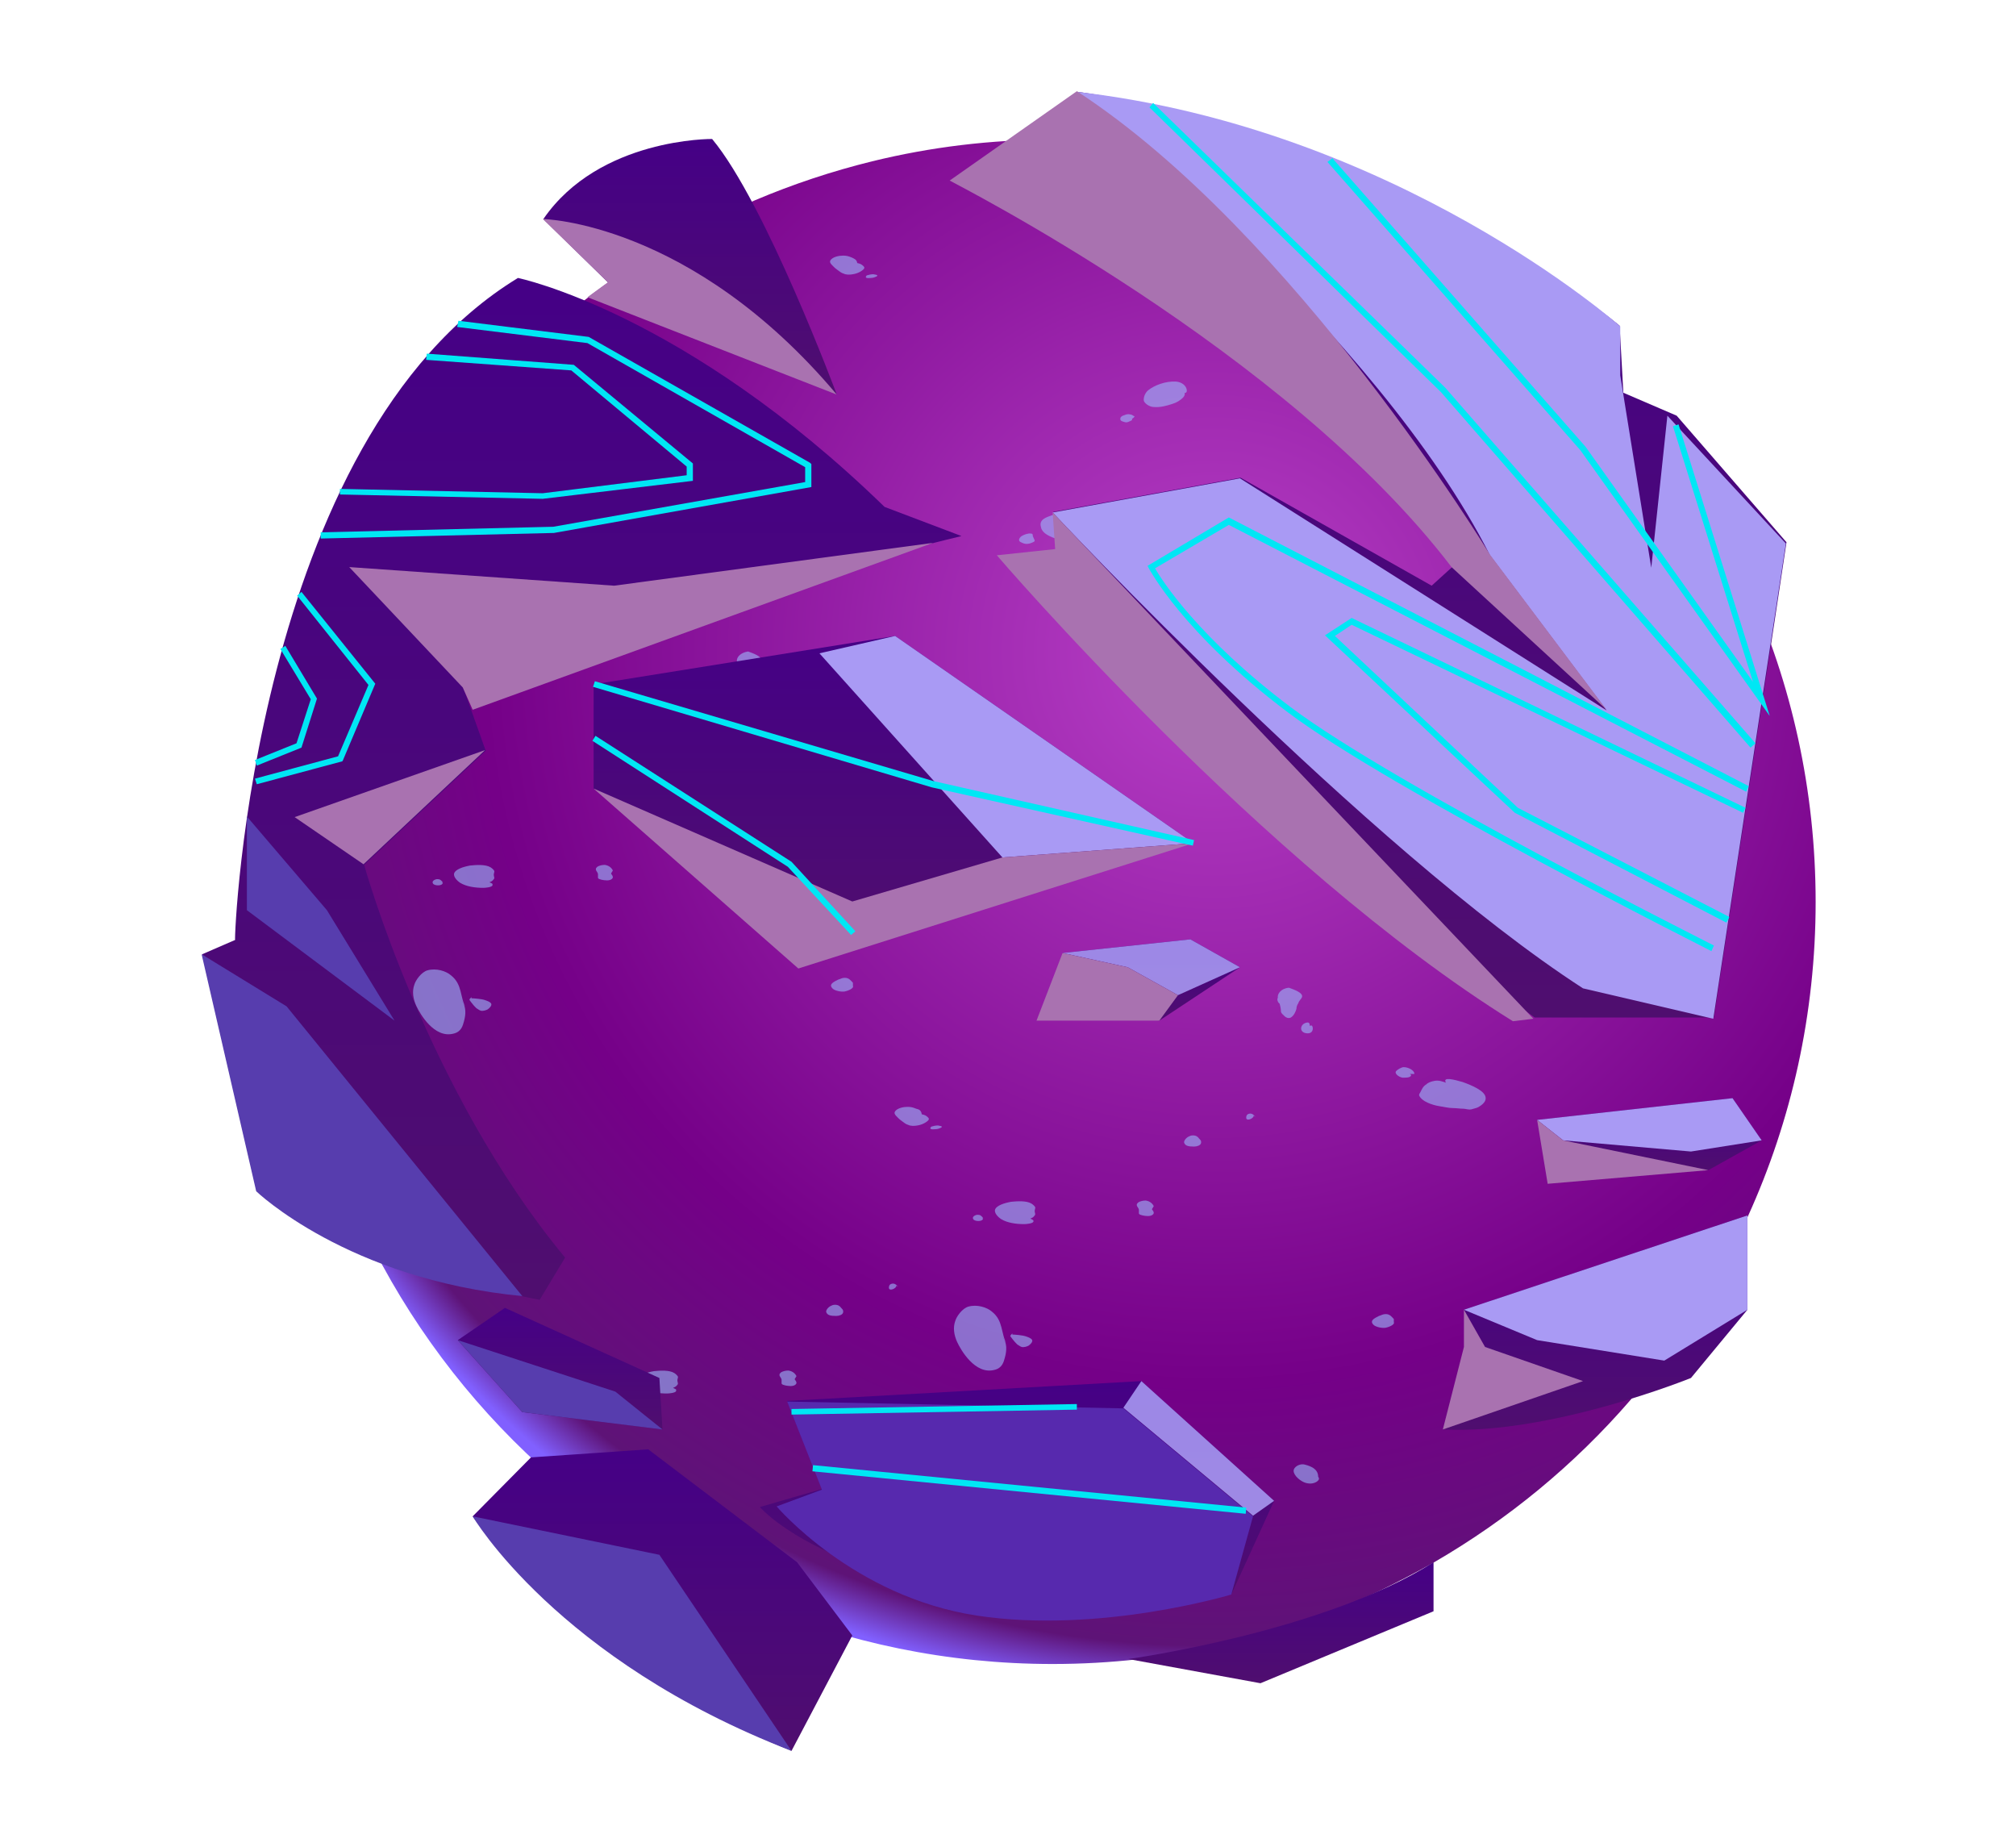 <?xml version="1.0" encoding="utf-8"?>
<!-- Generator: Adobe Illustrator 21.1.0, SVG Export Plug-In . SVG Version: 6.00 Build 0)  -->
<svg version="1.1" id="Layer_1" xmlns="http://www.w3.org/2000/svg" xmlns:xlink="http://www.w3.org/1999/xlink" x="0px" y="0px"
	 viewBox="0 0 325 297" style="enable-background:new 0 0 325 297;" xml:space="preserve">
<style type="text/css">
	.st0{fill-rule:evenodd;clip-rule:evenodd;fill:url(#SVGID_1_);}
	.st1{opacity:0.58;}
	.st2{fill-rule:evenodd;clip-rule:evenodd;fill:#9CBDFF;}
	.st3{fill-rule:evenodd;clip-rule:evenodd;fill:url(#SVGID_2_);}
	.st4{fill-rule:evenodd;clip-rule:evenodd;fill:url(#SVGID_3_);}
	.st5{fill-rule:evenodd;clip-rule:evenodd;fill:url(#SVGID_4_);}
	.st6{fill-rule:evenodd;clip-rule:evenodd;fill:url(#SVGID_5_);}
	.st7{fill-rule:evenodd;clip-rule:evenodd;fill:url(#SVGID_6_);}
	.st8{fill-rule:evenodd;clip-rule:evenodd;fill:url(#SVGID_7_);}
	.st9{fill-rule:evenodd;clip-rule:evenodd;fill:#A99AF4;}
	.st10{fill-rule:evenodd;clip-rule:evenodd;fill:#573DAE;}
	.st11{fill-rule:evenodd;clip-rule:evenodd;fill:url(#SVGID_8_);}
	.st12{fill-rule:evenodd;clip-rule:evenodd;fill:#A972B0;}
	.st13{fill-rule:evenodd;clip-rule:evenodd;fill:url(#SVGID_9_);}
	.st14{fill-rule:evenodd;clip-rule:evenodd;fill:url(#SVGID_10_);}
	.st15{opacity:0.88;fill-rule:evenodd;clip-rule:evenodd;fill:#A99AF4;}
	.st16{fill-rule:evenodd;clip-rule:evenodd;fill:#5729AE;}
	.st17{fill:#00E7F4;}
	.st18{fill-rule:evenodd;clip-rule:evenodd;fill:url(#SVGID_11_);}
	.st19{fill-rule:evenodd;clip-rule:evenodd;fill:url(#SVGID_12_);}
</style>
<g>
	
		<radialGradient id="SVGID_1_" cx="-3045.118" cy="134.049" r="116.781" gradientTransform="matrix(-1.447 0 0 1.447 -4210.583 -88.883)" gradientUnits="userSpaceOnUse">
		<stop  offset="0" style="stop-color:#B840C7"/>
		<stop  offset="0.698" style="stop-color:#750088"/>
		<stop  offset="0.948" style="stop-color:#5E1377"/>
		<stop  offset="0.997" style="stop-color:#8160FF"/>
	</radialGradient>
	<path class="st0" d="M46.8,145.3c0,67.9,55,122.9,122.9,122.9c18.7,0,36.4-4.2,52.3-11.6c3.1-1.5,6.2-3.1,9.2-4.8
		c11.9-6.9,22.6-15.7,31.6-26.1c3.3-3.8,6.3-7.7,9.1-11.9c3.8-5.6,7.1-11.6,9.9-17.8c7-15.4,10.9-32.6,10.9-50.6
		c0-18.1-3.9-35.3-10.9-50.7c-2.2-5-4.8-9.7-7.7-14.3c-6.2-9.9-13.8-18.9-22.5-26.7l0,0c-21.7-19.4-50.4-31.2-81.8-31.2
		c-10.1,0-19.8,1.2-29.2,3.5c-13,3.2-25.2,8.4-36.2,15.3h0c-2.2,1.4-4.2,2.8-6.3,4.2c-1.7,1.2-3.4,2.5-5,3.8
		c-8.1,6.4-15.3,13.9-21.5,22.1C58.5,88.6,50,109.2,47.5,131.7C47,136.2,46.8,140.7,46.8,145.3z"/>
	<g class="st1">
		<path class="st2" d="M207.8,159.2c0.8,0.3,2.3,0.8,2.1,1.5c-0.1,0.3-0.5,0.6-0.6,1c-0.2,0.3-0.3,0.6-0.3,0.9
			c-0.1,0.4-0.4,1.1-0.9,1.4c-0.4,0.2-0.8,0-1-0.2c-0.3-0.3-0.6-0.5-0.6-0.8c0-0.4-0.1-0.8-0.2-1.2c-0.1-0.1-0.3-0.3-0.3-0.4
			c-0.1-0.2-0.1-0.4,0-0.6C205.9,160.2,206.5,159.3,207.8,159.2z"/>
		<path class="st2" d="M211.1,165.3c0.1-0.2,0-0.4-0.2-0.5c-1.2,0-1.6,1.4-0.5,1.7c1.3,0.3,1.4-0.8,1.1-1.2H211.1z"/>
		<path class="st2" d="M233.1,174.5c-0.6-0.2-1.1-0.4-1.8-0.3c-0.6,0.1-1.1,0.3-1.4,0.6c-0.5,0.3-0.7,0.8-0.9,1.2
			c-0.1,0.2-0.3,0.4-0.2,0.6c0.4,0.9,2,1.5,3.3,1.7c0.7,0.1,1.4,0.3,2.2,0.3c0.5,0,1.1,0.1,1.6,0.1c0.4,0,0.8,0.2,1.3,0.1
			c0.3-0.1,0.8-0.2,1-0.3c0.8-0.4,1.4-1,1.3-1.6c-0.1-1.1-2.3-2-3.7-2.5C234.4,174,232.5,173.5,233.1,174.5z"/>
		<path class="st2" d="M227.3,173c0.2,0.3,0.3,0.4-0.1,0.6c-0.3,0.1-0.7,0.1-1.1,0.1c-0.6-0.1-1.4-0.7-1-1.1
			c0.2-0.2,0.8-0.6,1.2-0.6c0.8,0,1.8,0.6,1.7,1.1H227.3z"/>
		<path class="st2" d="M202.4,180c-0.2-0.2-0.5-0.6-1-0.5c-0.5,0.1-0.5,0.5-0.5,0.7c0.1,0.6,1.3,0,1.2-0.4L202.4,180z"/>
		<path class="st2" d="M193.4,183.6c0.2,0.2,0.3,0.4,0.2,0.7c-0.1,0.3-0.6,0.5-1.1,0.5c-0.9,0-1.4-0.1-1.6-0.6
			c-0.1-0.3,0.3-0.8,0.7-1c0.2-0.1,0.4-0.2,0.7-0.2c0.5,0,0.8,0.2,1,0.5L193.4,183.6z"/>
		<path class="st2" d="M166.1,196.4c0.2,0.1,0.4,0.2,0.5,0.3c0,0.1,0,0.2,0,0.2c-0.1,0.3-1.1,0.4-1.5,0.4c-1.3,0-2.7-0.2-3.7-0.8
			c-0.6-0.4-1.1-1-1-1.5c0.2-0.7,1.5-1.1,2.6-1.3c1-0.1,2.5-0.2,3.3,0.3c0.3,0.2,0.5,0.4,0.6,0.6c0,0.2-0.1,0.4-0.1,0.6
			c0,0.3,0.2,0.5,0,0.7C166.6,196.2,166.4,196.3,166.1,196.4z"/>
		<path class="st2" d="M158.4,196.4c0.1-0.2,0-0.2-0.2-0.4c-0.2-0.2-0.4-0.2-0.7-0.2c-0.5,0.1-0.8,0.4-0.6,0.7
			c0.1,0.2,0.5,0.3,0.8,0.3c0.4,0,0.7-0.1,0.8-0.4L158.4,196.4z"/>
		<path class="st2" d="M148.6,179.6c0.5,0.1,0.7,0.2,1,0.5c0.1,0.1,0.2,0.2,0.1,0.4c-0.3,0.4-1.1,0.8-1.8,0.9
			c-0.5,0.1-1.1,0.1-1.5-0.1c-0.4-0.1-0.7-0.4-1-0.6c-0.3-0.2-0.5-0.4-0.7-0.6c-0.4-0.4-0.7-0.7-0.3-1.1c0.4-0.4,1.2-0.6,1.9-0.6
			c0.6,0,0.9,0.1,1.4,0.3C148.1,178.8,148.5,178.9,148.6,179.6z"/>
		<path class="st2" d="M151.2,181.4c-0.4,0-0.8,0.1-1.1,0.2c0,0.1-0.2,0.2-0.1,0.3c0.1,0.2,0.6,0.1,0.8,0.1c0.3,0,0.6-0.1,0.8-0.2
			c0.1,0,0.4-0.2,0.1-0.3L151.2,181.4z"/>
		<path class="st2" d="M185.7,194.9c0.2,0.3,0.5,0.6,0.1,0.9c-0.4,0.3-1.1,0.2-1.6,0.1c-0.3-0.1-0.5-0.1-0.6-0.3c0-0.2,0-0.4,0-0.6
			c0-0.4-0.7-0.7-0.1-1.2c0.3-0.2,0.8-0.3,1.2-0.3c0.7,0.1,1.1,0.5,1.3,0.9L185.7,194.9z"/>
		<path class="st2" d="M243.7,211c0.8,0.1,1.6,0.4,2.1,0.7c0,0.1,0,0.1,0,0.2c0.2,0.3,0.2,0.7,0,1c-0.9,1-2.6,0.9-4.1,0.9
			c-1.7,0-3.8,0.1-3-1.3c0.3-0.6,0.8-1.7,1.8-2.1c0.5-0.2,0.8-0.1,1.3,0C242.3,210.6,243.2,210.7,243.7,211L243.7,211z"/>
		<path class="st2" d="M224.7,212.6c-0.3-0.3-0.6-0.8-1.3-0.8c-0.5,0-0.7,0.2-1.1,0.3c-0.8,0.4-1.6,0.8-0.8,1.5
			c0.4,0.3,1.3,0.5,1.9,0.4c0.5-0.1,1.5-0.5,1.3-0.9V212.6z"/>
		<path class="st2" d="M145.5,124.8c0.6,0.8,0.7,0.8,0.3,1.6c-0.3,0.6-0.4,1.2-1.2,1.7c-0.9,0.6-2.2,0.5-3.4,0.6
			c-0.9,0.1-1.5,0.2-2.3-0.2c-0.8-0.4-1.6-1-2.1-1.5c-1.6-1.7-1.5-4.2-0.2-6c0.9-1.2,2.1-2.5,4.3-2.9c1.8-0.3,3.9-0.1,5.2,0.8
			c1.3,0.9,1.6,2.1,1.2,3.2c-0.1,0.3-0.2,0.5-0.4,0.8c-0.1,0.3-0.1,0.7,0,1C146.9,124.3,146.6,124.6,145.5,124.8z"/>
		<path class="st2" d="M149,127.8c-1.2,0.6-1,0.5-1.2,1.2c-0.1,0.3-0.3,0.4-0.2,0.7c0.1,0.4,1,0.7,1.7,0.7c0.5,0,1.3-0.6,1.5-0.8
			c0.3-0.4,0.2-0.6-0.1-0.9L149,127.8z"/>
		<path class="st2" d="M269.8,127.6c0.3,0.6,0.6,1.4-0.6,1.8c-0.8,0.3-2,0-2.7-0.3c-1-0.5-2-1.6-2.2-2.4c-0.2-0.8,1.4-1.7,2.6-1.8
			c2.5-0.2,3.8,2.2,3.9,3.3L269.8,127.6z"/>
		<path class="st2" d="M271.5,134.5c0.1-0.2,0.7-0.7,0.6-0.9c0-0.1-0.3-0.1-0.3-0.2c-0.3-0.3-0.7-0.6-1.2-0.6
			c-1.2-0.1-2.2,0.1-2.8,0.8c-0.4,0.4-0.4,0.9,0.2,1.2c0.6,0.4,2,0.6,2.7,0.1L271.5,134.5z"/>
		<path class="st2" d="M161.6,215.4c0.8,1.1,0.7,2.3,0.4,3.4c-0.2,0.7-0.4,1.7-1.7,2c-3.1,0.8-5.4-3.2-6-4.5
			c-0.5-1.1-0.7-2.3-0.3-3.4c0.2-0.7,1.1-2,2.1-2.3c1.4-0.4,3,0.1,3.8,0.8c1.9,1.5,1.4,3.5,2.4,5.2L161.6,215.4z"/>
		<path class="st2" d="M163.2,215.1c0.3,0,1.7,0.1,2.2,0.3c0.3,0.1,0.9,0.3,1,0.6c0.1,0.3-0.3,0.7-0.6,0.9c-0.2,0.1-0.7,0.3-1.1,0.2
			c-0.3-0.1-0.5-0.3-0.7-0.4c-0.3-0.3-0.5-0.5-0.8-0.9c-0.1-0.1-0.2-0.3-0.3-0.4c-0.1-0.2,0.2-0.3,0.3-0.5V215.1z"/>
		<path class="st2" d="M120.6,105c0.8,0.3,2.3,0.8,2.1,1.5c-0.1,0.3-0.5,0.6-0.6,1c-0.2,0.3-0.3,0.6-0.3,0.9
			c-0.1,0.4-0.4,1.1-0.9,1.4c-0.4,0.2-0.8,0-1-0.2c-0.3-0.3-0.6-0.5-0.6-0.8c0-0.4-0.1-0.8-0.2-1.2c-0.1-0.1-0.3-0.3-0.3-0.4
			c-0.1-0.2-0.1-0.4,0-0.6C118.7,106,119.3,105.2,120.6,105z"/>
		<path class="st2" d="M123.9,111.1c0.1-0.2,0-0.4-0.2-0.5c-1.2,0-1.6,1.4-0.5,1.7c1.3,0.3,1.4-0.8,1.1-1.2H123.9z"/>
		<path class="st2" d="M115.3,125.8c-0.2-0.2-0.5-0.6-1-0.5c-0.5,0.1-0.5,0.5-0.5,0.7c0.1,0.6,1.3,0,1.2-0.4L115.3,125.8z"/>
		<path class="st2" d="M106.2,129.4c0.2,0.2,0.3,0.4,0.2,0.7c-0.1,0.3-0.6,0.5-1.1,0.5c-0.9,0-1.4-0.1-1.6-0.6
			c-0.1-0.3,0.3-0.8,0.7-1c0.2-0.1,0.4-0.2,0.7-0.2c0.5,0,0.8,0.2,1,0.5L106.2,129.4z"/>
		<path class="st2" d="M78.9,142.2c0.2,0.1,0.5,0.2,0.5,0.3c0,0.1,0,0.2,0,0.2c-0.1,0.3-1.1,0.4-1.5,0.4c-1.3,0-2.7-0.2-3.7-0.8
			c-0.6-0.4-1.1-1-1-1.5c0.2-0.7,1.5-1.1,2.6-1.3c1-0.1,2.5-0.2,3.3,0.3c0.3,0.2,0.5,0.4,0.6,0.6c0,0.2-0.1,0.4-0.1,0.6
			c0,0.3,0.2,0.5,0,0.7C79.4,142,79.2,142.1,78.9,142.2z"/>
		<path class="st2" d="M71.3,142.3c0.1-0.2,0-0.2-0.2-0.4c-0.2-0.2-0.4-0.2-0.7-0.2c-0.5,0.1-0.8,0.4-0.6,0.7
			c0.1,0.2,0.5,0.3,0.8,0.3c0.4,0,0.7-0.1,0.8-0.4L71.3,142.3z"/>
		<path class="st2" d="M138.2,42.4c0.5,0.1,0.7,0.2,1,0.5c0.1,0.1,0.2,0.2,0.1,0.4c-0.3,0.4-1.1,0.8-1.8,0.9
			c-0.5,0.1-1.1,0.1-1.5-0.1c-0.4-0.1-0.7-0.4-1-0.6c-0.3-0.2-0.5-0.4-0.7-0.6c-0.4-0.4-0.7-0.7-0.3-1.1c0.4-0.4,1.2-0.6,1.9-0.6
			c0.6,0,0.9,0.1,1.4,0.3C137.7,41.7,138.1,41.8,138.2,42.4z"/>
		<path class="st2" d="M140.8,44.2c-0.4,0-0.8,0.1-1.1,0.2c0,0.1-0.2,0.2-0.1,0.3c0.1,0.2,0.6,0.1,0.8,0.1c0.3,0,0.6-0.1,0.8-0.2
			c0.1,0,0.4-0.2,0.1-0.3L140.8,44.2z"/>
		<path class="st2" d="M98.5,140.8c0.2,0.3,0.5,0.6,0.1,0.9c-0.4,0.3-1.1,0.2-1.6,0.1c-0.3-0.1-0.5-0.1-0.6-0.3c0-0.2,0-0.4,0-0.6
			c0-0.4-0.7-0.7-0.1-1.2c0.3-0.2,0.8-0.3,1.2-0.3c0.7,0.1,1.1,0.5,1.3,0.9L98.5,140.8z"/>
		<path class="st2" d="M137.5,158.4c-0.3-0.3-0.6-0.8-1.3-0.8c-0.5,0-0.7,0.2-1.1,0.3c-0.8,0.4-1.6,0.8-0.8,1.5
			c0.4,0.3,1.3,0.5,1.9,0.4c0.5-0.1,1.5-0.5,1.3-0.9V158.4z"/>
		<path class="st2" d="M74.4,161.2c0.8,1.1,0.7,2.3,0.4,3.4c-0.2,0.7-0.4,1.7-1.7,2c-3.1,0.8-5.4-3.2-6-4.5
			c-0.5-1.1-0.7-2.3-0.3-3.4c0.2-0.7,1.1-2,2.1-2.3c1.4-0.4,3,0.1,3.8,0.8c1.9,1.5,1.4,3.5,2.4,5.2L74.4,161.2z"/>
		<path class="st2" d="M76,160.9c0.3,0,1.7,0.1,2.2,0.3c0.3,0.1,0.9,0.3,1,0.6c0.1,0.3-0.3,0.7-0.6,0.9c-0.2,0.1-0.7,0.3-1.1,0.2
			c-0.3-0.1-0.5-0.3-0.7-0.4c-0.3-0.3-0.5-0.5-0.8-0.9c-0.1-0.1-0.2-0.3-0.3-0.4c-0.1-0.2,0.2-0.3,0.3-0.5V160.9z"/>
		<path class="st2" d="M144.8,207.4c-0.2-0.2-0.5-0.6-1-0.5c-0.5,0.1-0.5,0.5-0.5,0.7c0.1,0.6,1.3,0,1.2-0.4L144.8,207.4z"/>
		<path class="st2" d="M135.7,210.9c0.2,0.2,0.3,0.4,0.2,0.7c-0.1,0.3-0.6,0.5-1.1,0.5c-0.9,0-1.4-0.1-1.6-0.6
			c-0.1-0.3,0.3-0.8,0.7-1c0.2-0.1,0.4-0.2,0.7-0.2c0.5,0,0.8,0.2,1,0.5L135.7,210.9z"/>
		<path class="st2" d="M108.5,223.7c0.2,0.1,0.5,0.2,0.5,0.3c0,0.1,0,0.2,0,0.2c-0.1,0.3-1.1,0.4-1.5,0.4c-1.3,0-2.7-0.2-3.7-0.8
			c-0.6-0.4-1.1-1-1-1.5c0.2-0.7,1.5-1.1,2.6-1.3c1-0.1,2.5-0.2,3.3,0.3c0.3,0.2,0.5,0.4,0.6,0.6c0,0.2-0.1,0.4-0.1,0.6
			c0,0.3,0.2,0.5,0,0.7C109,223.5,108.7,223.6,108.5,223.7z"/>
		<path class="st2" d="M100.8,223.8c0.1-0.2,0-0.2-0.2-0.4c-0.2-0.2-0.4-0.2-0.7-0.2c-0.5,0.1-0.8,0.4-0.6,0.7
			c0.1,0.2,0.5,0.3,0.8,0.3c0.4,0,0.7-0.1,0.8-0.4L100.8,223.8z"/>
		<path class="st2" d="M128.1,222.3c0.2,0.3,0.5,0.6,0.1,0.9c-0.4,0.3-1.1,0.2-1.6,0.1c-0.3-0.1-0.5-0.1-0.6-0.3c0-0.2,0-0.4,0-0.6
			c0-0.4-0.7-0.7-0.1-1.2c0.3-0.2,0.8-0.3,1.2-0.3c0.7,0.1,1.1,0.5,1.3,0.9L128.1,222.3z"/>
		<path class="st2" d="M104,242.7c0.8,1.1,0.7,2.3,0.4,3.4c-0.2,0.7-0.4,1.7-1.7,2c-3.1,0.8-5.4-3.2-6-4.5c-0.5-1.1-0.7-2.3-0.3-3.4
			c0.2-0.7,1.1-2,2.1-2.3c1.4-0.4,3,0.1,3.8,0.8c1.9,1.5,1.4,3.5,2.4,5.2L104,242.7z"/>
		<path class="st2" d="M105.5,242.5c0.3,0,1.7,0.1,2.2,0.3c0.3,0.1,0.9,0.3,1,0.6c0.1,0.3-0.3,0.7-0.6,0.9c-0.2,0.1-0.7,0.3-1.1,0.2
			c-0.3-0.1-0.5-0.3-0.7-0.4c-0.3-0.3-0.5-0.5-0.8-0.9c-0.1-0.1-0.2-0.3-0.3-0.4c-0.1-0.2,0.2-0.3,0.3-0.5V242.5z"/>
		<path class="st2" d="M164.9,224.9c-0.3,0.1-0.7,0.2-1,0.3c0.1,0.2-0.1,0.5,0.3,0.7c0.3,0.1,1,0.1,1.3,0c0.4-0.1,0.7-0.3,0.7-0.6
			c0-0.3-0.5-0.5-1-0.5L164.9,224.9z"/>
		<path class="st2" d="M212.5,238c0.2,0.3,0.2,0.5-0.2,0.8c-0.6,0.4-1.4,0.4-2.1,0.1c-0.9-0.4-1.9-1.4-1.6-2.1
			c0.2-0.5,1.1-1,1.9-0.7c0.4,0.1,0.9,0.3,1.2,0.5C212.3,237,212.5,237.5,212.5,238L212.5,238z"/>
		<path class="st2" d="M174.5,84.2c0.4,0.2,0.5,0.3,0.6,0.6c0.1,0.3,0.2,0.6-0.1,0.9c-0.6,0.6-2.1,0.9-3.1,1.1
			c-1,0.1-1.7,0.1-2.5-0.3c-0.9-0.4-1.5-0.9-1.6-1.6c-0.2-0.7,0.1-1.2,1.1-1.6c0.8-0.3,1.9-0.7,2.8-0.8c0.9-0.1,1.5,0.1,2.2,0.4
			C174.4,83.2,175.2,83.8,174.5,84.2z"/>
		<path class="st2" d="M166.5,86.4c0-0.2,0-0.4-0.3-0.4c-0.4-0.1-1.2,0.2-1.5,0.4c-0.2,0.1-0.5,0.5-0.4,0.7c0,0.2,0.3,0.3,0.5,0.4
			c0.4,0.2,0.8,0.2,1.2,0.1c0.3-0.1,0.9-0.3,0.8-0.5L166.5,86.4z"/>
		<path class="st2" d="M191,63.3c0,0.3,0,0.5-0.3,0.8c-0.4,0.4-1,0.8-1.7,1c-0.9,0.3-2,0.6-3,0.5c-0.7,0-1.5-0.6-1.6-1
			c-0.1-0.5,0.2-1.3,0.7-1.7c1-0.8,2.8-1.5,4.5-1.4C191.5,61.7,191.6,63.5,191,63.3z"/>
		<path class="st2" d="M182.5,67.5c0.2-0.1,0.4-0.3,0.4-0.4c-0.3-0.1-0.4-0.3-0.7-0.3c-0.3-0.1-0.7,0-0.9,0.1
			c-0.4,0.1-0.7,0.3-0.7,0.6c0,0.3,0.2,0.4,0.6,0.5c0.3,0.1,0.4,0.1,0.7,0c0.2-0.1,0.5-0.2,0.6-0.3V67.5z"/>
	</g>
	
		<linearGradient id="SVGID_2_" gradientUnits="userSpaceOnUse" x1="-3632.407" y1="164.109" x2="-3632.407" y2="14.783" gradientTransform="matrix(-1 0 0 1 -3407.687 0)">
		<stop  offset="0" style="stop-color:#4F0E6F"/>
		<stop  offset="1" style="stop-color:#450086"/>
	</linearGradient>
	<path class="st3" d="M261.7,63.3l-0.6-10.8c0,0-35.9-30.4-87.4-37.7l-7.1,7.6l-4.9,7.7c0,0,44,23.4,72.4,61.3l-3.3,3l-30.8-17.4
		l-30.2,5.5l0.6,8.8c0,0,36.2,43.3,77,72.7h28.9l9.8-64l1.9-12.6L270.3,67L261.7,63.3z"/>
	
		<linearGradient id="SVGID_3_" gradientUnits="userSpaceOnUse" x1="-3501.397" y1="209.489" x2="-3501.397" y2="44.79" gradientTransform="matrix(-1 0 0 1 -3407.687 0)">
		<stop  offset="0" style="stop-color:#4F0E6F"/>
		<stop  offset="1" style="stop-color:#450086"/>
	</linearGradient>
	<path class="st4" d="M83.5,44.8c0,0,26.8,5.5,59.1,36.9l12.4,4.7c0,0-59.5,14.3-80.3,24.5l3.6,10.1l-19.6,18.4
		c0,0,10.1,36.4,32.4,63.3l-4.1,6.8c0,0-30.9-5.7-45.6-17.5l-8.8-38.2l5.3-2.3C37.7,151.4,40.8,70.8,83.5,44.8z"/>
	
		<linearGradient id="SVGID_4_" gradientUnits="userSpaceOnUse" x1="-3571.596" y1="258.05" x2="-3571.596" y2="222.598" gradientTransform="matrix(-1 0 0 1 -3407.687 0)">
		<stop  offset="0" style="stop-color:#4F0E6F"/>
		<stop  offset="1" style="stop-color:#450086"/>
	</linearGradient>
	<path class="st5" d="M205.4,241.9L184,222.6l-57.1,3.2l5.6,14.2l-10,2.9c0,0,16.9,19.9,76,14.1L205.4,241.9z"/>
	
		<linearGradient id="SVGID_5_" gradientUnits="userSpaceOnUse" x1="-3614.151" y1="271.287" x2="-3614.151" y2="251.772" gradientTransform="matrix(-1 0 0 1 -3407.687 0)">
		<stop  offset="0" style="stop-color:#4F0E6F"/>
		<stop  offset="1" style="stop-color:#450086"/>
	</linearGradient>
	<path class="st6" d="M231.1,251.8v7.9l-27.9,11.6l-21.3-3.9C181.8,267.4,213.3,263.1,231.1,251.8z"/>
	
		<linearGradient id="SVGID_6_" gradientUnits="userSpaceOnUse" x1="-3514.457" y1="282.217" x2="-3514.457" y2="233.583" gradientTransform="matrix(-1 0 0 1 -3407.687 0)">
		<stop  offset="0" style="stop-color:#4F0E6F"/>
		<stop  offset="1" style="stop-color:#450086"/>
	</linearGradient>
	<path class="st7" d="M137.4,263.6l-8.9-11.8l-24-18.2l-18.9,1.3l-9.4,9.5c0,0,15.9,23.3,51.4,37.8L137.4,263.6z"/>
	
		<linearGradient id="SVGID_7_" gradientUnits="userSpaceOnUse" x1="-3518.88" y1="63.611" x2="-3518.88" y2="22.396" gradientTransform="matrix(-1 0 0 1 -3407.687 0)">
		<stop  offset="0" style="stop-color:#4F0E6F"/>
		<stop  offset="1" style="stop-color:#450086"/>
	</linearGradient>
	<path class="st8" d="M134.9,63.6c0,0-11.5-30.9-20.1-41.2c0,0-18.2-0.2-27.2,12.9L98,45.5C98,45.5,112.7,46.2,134.9,63.6z"/>
	<path class="st9" d="M173.6,14.8c0,0,48.5,38.8,66.6,74.7l18.8,25l-59.1-37.4l-30.2,5.5c0,0,51,54.4,85.5,76.7l21,4.9l11.7-76.6
		l-19.1-20.6l-2.6,24.5l-5-31v-7.9C261.1,52.5,225.2,20.7,173.6,14.8z"/>
	<path class="st10" d="M127.6,282.2l-21.3-31.6l-30.1-6.2C76.2,244.4,89.8,267.6,127.6,282.2z"/>
	<path class="st10" d="M84.2,208.9l-38-46.7l-13.7-8.4l8.8,38.2C41.3,192,56,206.2,84.2,208.9z"/>
	
		<linearGradient id="SVGID_8_" gradientUnits="userSpaceOnUse" x1="-3497.976" y1="230.427" x2="-3497.976" y2="210.816" gradientTransform="matrix(-1 0 0 1 -3407.687 0)">
		<stop  offset="0" style="stop-color:#4F0E6F"/>
		<stop  offset="1" style="stop-color:#450086"/>
	</linearGradient>
	<polygon class="st11" points="106.3,222.1 81.4,210.8 73.8,216 84.2,227.6 106.8,230.4 	"/>
	<polygon class="st10" points="73.8,216 99.2,224.3 106.8,230.4 84.2,227.6 	"/>
	<path class="st12" d="M234,91.4l25,23l-18.8-25c0,0-31.4-51.8-66.6-74.7l-20.5,14.4C153.1,29.2,207.3,56.4,234,91.4z"/>
	<path class="st12" d="M169.7,82.6l0.4,5.9l-9.4,1c0,0,42.8,50,83.2,75.1l3.3-0.4L169.7,82.6z"/>
	<path class="st12" d="M134.9,63.6L94.7,47.9l3.3-2.4L87.5,35.3C87.5,35.3,111.4,35.7,134.9,63.6z"/>
	<polygon class="st12" points="74.6,110.8 56.3,91.4 99,94.4 150.4,87.5 76.2,114.4 	"/>
	
		<linearGradient id="SVGID_9_" gradientUnits="userSpaceOnUse" x1="-3551.764" y1="150.381" x2="-3551.764" y2="102.453" gradientTransform="matrix(-1 0 0 1 -3407.687 0)">
		<stop  offset="0" style="stop-color:#4F0E6F"/>
		<stop  offset="1" style="stop-color:#450086"/>
	</linearGradient>
	<polygon class="st13" points="192.4,135.9 144.3,102.5 95.7,110.3 95.7,127.1 137.6,150.4 	"/>
	
		<linearGradient id="SVGID_10_" gradientUnits="userSpaceOnUse" x1="-3593.301" y1="164.524" x2="-3593.301" y2="151.409" gradientTransform="matrix(-1 0 0 1 -3407.687 0)">
		<stop  offset="0" style="stop-color:#4F0E6F"/>
		<stop  offset="1" style="stop-color:#450086"/>
	</linearGradient>
	<polygon class="st14" points="199.9,155.9 191.9,151.4 171.3,153.6 173.6,162.2 186.9,164.5 	"/>
	<polygon class="st9" points="192.4,135.9 161.6,138.2 132.1,105.3 144.3,102.5 	"/>
	<polygon class="st15" points="199.9,155.9 189.9,160.4 181.8,155.9 171.3,153.6 191.9,151.4 	"/>
	<polygon class="st12" points="161.6,138.2 137.4,145.3 95.7,127.1 128.7,156.1 192.4,135.9 	"/>
	<polygon class="st12" points="186.9,164.5 189.9,160.4 181.8,155.9 171.3,153.6 167.1,164.5 	"/>
	<polygon class="st10" points="39.8,131.6 52.7,146.7 63.6,164.5 39.8,146.7 	"/>
	<path class="st16" d="M125.2,242.8l7.3-2.7l-5.6-14.2l54.2,1.1l20.9,17.4l-3.5,12.6c0,0-21.2,6.4-41,3.4
		C137.6,257.4,125.2,242.8,125.2,242.8z"/>
	<polygon class="st15" points="184,222.6 181.1,226.9 202,244.3 205.4,241.9 	"/>
	<polygon class="st12" points="78.2,120.9 47.5,131.7 58.6,139.3 	"/>
	<g>
		<g>
			<path class="st17" d="M275.9,153.3l0.4-0.9c-0.5-0.3-51.3-25.7-68.2-38.4c-14.9-11.2-20.8-20.5-21.9-22.4l11.9-7l83.4,43l0.4-0.9
				l-83.8-43.3L185,91.2l0.2,0.4c0.1,0.1,5.4,10.4,22.4,23.2C224.5,127.5,275.4,153,275.9,153.3z"/>
		</g>
		<g>
			<polygon class="st17" points="278.3,148.7 278.8,147.8 244.7,130.2 215.2,102.5 217.9,100.7 281,131 281.4,130.2 217.9,99.6 
				213.6,102.4 244.2,131 			"/>
		</g>
		<g>
			<polygon class="st17" points="282.2,120.5 283,119.8 233,62.5 185.9,16.6 185.3,17.3 232.3,63.2 			"/>
		</g>
		<g>
			<polygon class="st17" points="285.3,115.4 270.6,68.4 269.7,68.7 282.6,109.9 255.6,72 214.8,25.5 214,26.1 254.8,72.6 			"/>
		</g>
		<g>
			<polygon class="st17" points="51.7,86.8 89.3,85.9 130.8,78.5 130.8,74.8 130.6,74.6 94.9,54.3 73.9,51.7 73.7,52.7 94.7,55.3 
				129.8,75.3 129.8,77.7 89.2,84.9 51.7,85.8 			"/>
		</g>
		<g>
			<polygon class="st17" points="87.5,80.4 111.7,77.5 111.7,74.7 92.5,58.8 68.8,57 68.7,58 92.1,59.7 110.7,75.2 110.7,76.6 
				87.5,79.5 54.8,78.8 54.8,79.7 			"/>
		</g>
		<g>
			<polygon class="st17" points="41.4,126.4 55.2,122.7 55.3,122.5 60.5,110.2 48.6,95.4 47.9,96 59.4,110.4 54.5,121.9 41.1,125.5 
							"/>
		</g>
		<g>
			<polygon class="st17" points="41.4,123.4 48.6,120.5 51.1,112.6 46,104.1 45.2,104.6 50.1,112.7 47.8,119.8 41.1,122.5 			"/>
		</g>
		<g>
			<polygon class="st17" points="192.3,136.3 192.5,135.4 150.5,125.9 95.9,109.8 95.6,110.7 150.2,126.9 			"/>
		</g>
		<g>
			<polygon class="st17" points="137.2,150.7 137.9,150.1 127.6,138.9 96,118.6 95.5,119.4 127,139.7 			"/>
		</g>
		<g>
			
				<rect x="165.5" y="204.9" transform="matrix(9.754800e-02 -0.995 0.995 9.754800e-02 -89.049 381.825)" class="st17" width="1" height="70.2"/>
		</g>
		<g>
			<polygon class="st17" points="127.6,228 173.6,227.2 173.6,226.3 127.6,227.1 			"/>
		</g>
	</g>
	
		<linearGradient id="SVGID_11_" gradientUnits="userSpaceOnUse" x1="-3664.845" y1="230.488" x2="-3664.845" y2="195.937" gradientTransform="matrix(-1 0 0 1 -3407.687 0)">
		<stop  offset="0" style="stop-color:#4F0E6F"/>
		<stop  offset="1" style="stop-color:#450086"/>
	</linearGradient>
	<path class="st18" d="M281.7,195.9v15.2l-9.1,11c0,0-22.7,9.2-40,8.3l6.8-13.3l-3.4-6L281.7,195.9z"/>
	
		<linearGradient id="SVGID_12_" gradientUnits="userSpaceOnUse" x1="-3673.59" y1="188.588" x2="-3673.59" y2="176.968" gradientTransform="matrix(-1 0 0 1 -3407.687 0)">
		<stop  offset="0" style="stop-color:#4F0E6F"/>
		<stop  offset="1" style="stop-color:#450086"/>
	</linearGradient>
	<polygon class="st19" points="284,183.8 275.4,188.6 252.5,188.6 247.8,180.5 279.3,177 	"/>
	<polygon class="st9" points="284,183.8 272.6,185.6 252,183.8 247.8,180.5 279.3,177 	"/>
	<polygon class="st9" points="281.7,195.9 281.7,211.1 268.3,219.3 247.8,216 236,211.1 	"/>
	<polygon class="st12" points="247.8,180.5 252,183.8 275.4,188.6 249.5,190.8 	"/>
	<polygon class="st12" points="239.4,217.1 255.2,222.6 232.6,230.4 236,217.1 236,211.1 	"/>
</g>
</svg>
